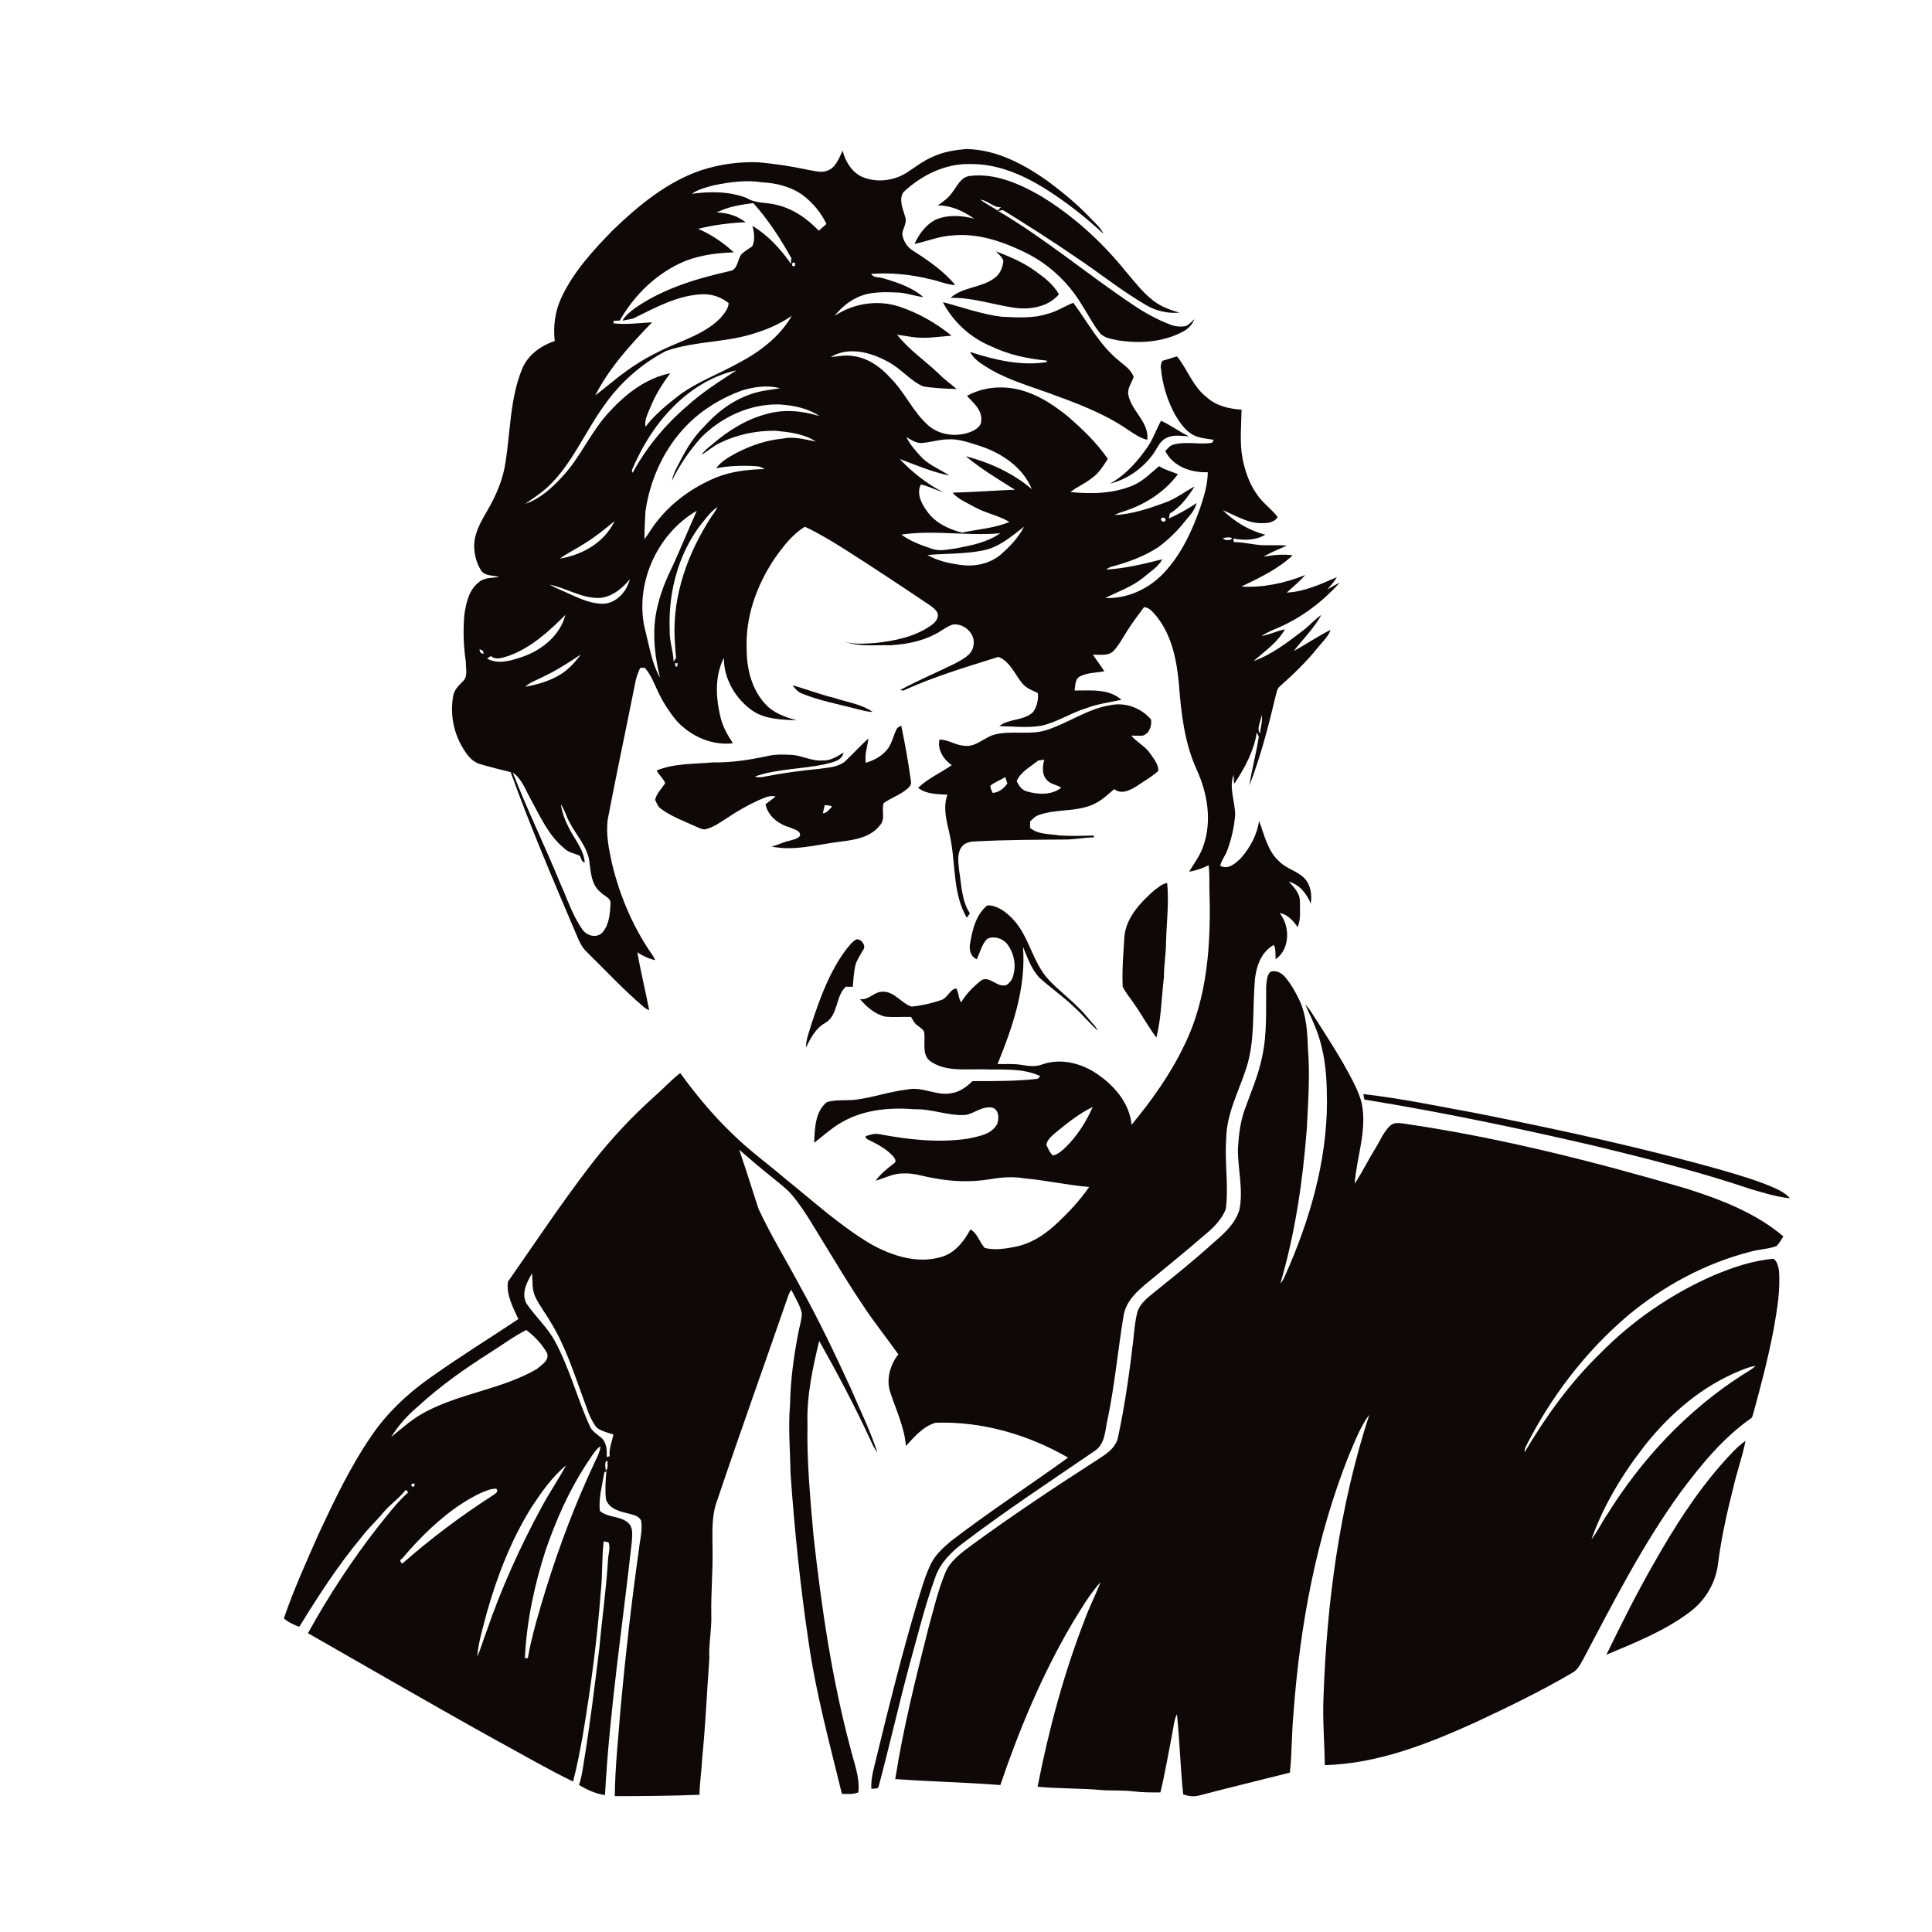 <?xml version='1.0' encoding='utf-8'?>
<svg xmlns="http://www.w3.org/2000/svg" width="1024pt" height="1024pt" version="1.1" viewBox="0 0 1024 1024"> <g fill="#0e0908"> <path d="m494.24 83.15c5.52-2.64 11.64-3.59 17.68-4.17 16.7 0.21 31.88 8.6 45.04 18.23 7.67 5.84 15.13 12.03 21.69 19.11 2.3 2.34 4.81 4.58 6.23 7.62-9.54-8.86-19.84-16.96-30.88-23.9-11.98-7.49-25.6-13.35-39.99-13.09-13.19-0.29-25.7 5.98-35.13 14.86-2.77 4.07-0.18 9.07 0.93 13.28 0.99 3.1-1.23 5.85-1.59 8.83 0.44 3.67 2.56 7.14 5.79 9.02 8.11 5.16 16.14 10.72 22.36 18.15-4.61-0.16-8.83-2.24-13.31-3.09-10.22-2.55-20.8-3.59-31.32-2.83 1.33 2.31 4.6 1.53 6.8 2.44 7.36 2.19 15.07 4.76 20.9 9.92-4.17-0.62-8.21-1.94-12.4-2.43-7.76-0.32-15.95-0.84-23.11 2.78-4.58 2.16-8.42 5.61-11.57 9.54 9.97-6.65 22.8-8.68 34.23-4.92 10.09 3.32 19.52 8.71 27.77 15.39-7.11 0.6-14.3 1.83-21.42 0.64-2.48-0.41-4.97-0.79-7.46-1.13 6.29 8.06 14.96 13.79 22.26 20.86 2.86 2.91 6.23 5.23 9.3 7.92-5.97-0.22-11.98-0.37-17.87-1.42-7.04-3.16-11.86-9.71-18.78-13.14-8.94-4.98-20.73-8.04-30.06-2.41 3.81-0.26 7.65-1.19 11.49-0.54 7.88 0.87 14.77 5.66 19.94 11.45 7.9 7.74 12.19 18.47 20.65 25.7 6.52 5.33 16.16 6.06 23.64 2.37 1.91-1.06 4.1-2.75 4.02-5.17 0.65-5.58-4.14-9.5-7.55-13.18 9.6-5.37 21.45-5.75 31.71-2.08 7.89 2.65 14.82 7.44 21.3 12.57 7.95 6.87 15.69 14.17 21.65 22.9-2.45 3.74-4.8 7.73-8.6 10.27-3.51 2.8-7.7 4.53-11.22 7.29 11.06 1.12 22.59 0.92 32.99-3.45 5.43-2.25 9.55-6.58 14.01-10.26 3.07 1.96 6.64 2.85 9.97 4.24-7.29 9.82-18.26 16.63-29.91 20.1-1.28 0.4-2.49 0.93-3.64 1.6 9.18-0.5 18.04-3.44 26.62-6.58 5.7-2.01 10.46-5.79 15.74-8.61-3.47 5.49-7.43 10.96-13.1 14.36l-0.52 2.64c5.13-2.32 10.02-5.05 14.69-8.19-0.91 4.29-4.38 7.31-6.96 10.64-3.83 4.79-8.33 9.01-13.24 12.68-7.79 5.14-16.71 8.27-25.68 10.63l-2.17 1.32c10.18-0.6 20.07-3 29.9-5.49-2.25 4.22-6.53 6.6-9.99 9.68-6.02 4.9-13.41 7.44-20.27 10.84 11.61 0.52 23.09-4.78 30.98-13.19 9.39-9.88 15.18-22.57 19.6-35.31 1.94-5.87 3.72-11.92 3.78-18.15-8.72 0.32-18.42-2.93-22.51-11.23 1.28-1.51 2.66-3.13 4.72-3.52 6.56-1.68 13.44 0.26 20.04-0.86 0.24-0.39 0.7-1.18 0.94-1.57-3.67-0.61-7.54-0.82-10.9-2.55-4.29-2.3-7.03-6.52-9.52-10.55-4.23-7.69-6.86-16.27-7.62-25.01-0.28-1.3 0.27-2.53 0.7-3.72 2.62-0.76 5.23-1.58 7.84-2.39 5.62 6.99 8.48 16.15 15.84 21.74 5.01 4.55 11.81 6.06 18.37 6.51-0.12 8.58-1.1 17.25 0.5 25.76 1.34 6.71 3.55 13.38 7.56 19 3.01 4.61 7.69 7.76 11.05 12.07-1.45 2.87-5.22 3.4-8.15 3.31-7.61 0.22-14.14-4.12-20.93-6.86 6.24 6.1 14.05 10.83 22.55 12.97-5.1 3.07-11.25 3.13-16.94 2.03 0.06 0.48 0.18 1.43 0.24 1.91 5.36-0.05 10.63 1.56 16.02 1.67 4.04 0.06 8.1-0.15 12.15 0.16-4.14 1.92-8.45 3.47-12.33 5.91 5.06-0.9 10.23-1.49 15.36-0.72-7.8 7.32-17.63 11.93-27.16 16.54 11.57 0.7 23.16-1.86 33.87-6.12-3.05 3.34-6.48 6.28-9.82 9.31 9.37-0.44 18.07-4.52 26.56-8.17-1.39 2.38-3.27 4.42-5.05 6.49 2.18-1.21 4.31-2.54 6.59-3.59-9.08 10.05-20.05 18.43-32.51 23.84-3.08 1.3-6.18 2.59-8.98 4.44 4.28-0.67 8.17-2.71 12.42-3.54-4.01 7.05-10.74 11.65-16.7 16.86 9.74-3.5 18.05-9.91 26.17-16.15 3.48-2.53 6.21-5.95 9.82-8.33-3.88 7.07-9.72 12.78-14.62 19.11 6.61-3.51 12.74-7.91 19.49-11.16-1.19 3.59-4.16 6.15-6.47 9.03-6.14 7.72-13.3 14.57-20.66 21.11-1.18 1.09-1.34 2.8-1.82 4.25-3.83 16.25-8.02 32.48-14.06 48.06 1.26-8.66 3.7-17.16 4.99-25.84-0.3-0.81-0.65-1.58-1.05-2.32-1.52 9.82-6.3 18.7-11.71 26.88l-0.4 0.02c-0.06-1.11-0.16-3.31-0.21-4.42-2.59 6.92 0.87 14.24 0.84 21.33-0.52 6.35-1.93 12.64-4.14 18.62-1.03 2.86-3.06 5.25-3.8 8.23 4.1 2.38 8.25-1.24 11.01-4.05 4.87-5.55 8.56-12.36 9.61-19.73 2.81 7.54 4.55 16.14 10.87 21.71 3.8 3.73 9.37 4.89 13.11 8.68 3.41 3.53 4.16 8.84 3.41 13.52-2.08-5.27-5.96-10.13-11.64-11.67 2.77 2.97 6.03 6.27 5.89 10.66-0.06 4.48 0.62 9.18-1.21 13.42-2.4-3.39-5.21-6.67-9.54-7.47 5.63 6.92 5.61 19.2-2.14 24.53-0.15-2.55 0.25-5.25-0.96-7.6-7.47 4.13-9.93 13.28-10.19 21.24-1.08 14.62 0.2 29.61-4.28 43.79-4.03 12.55-10.72 24.64-10.76 38.13-0.88 12.3 1.4 24.67-0.21 36.92-2.32 5.74-6.92 10.22-11.67 14.03-8.54 7.51-17.44 14.6-26.19 21.87-6.79 5.67-14.94 11.39-16.36 20.83-2.99 18.07-4.62 36.37-8.36 54.32-1.39 5.77-1.2 12.91-6.49 16.78-23.73 16.23-47.76 32.08-70.67 49.48-6.02 4.63-11.63 10.29-14.18 17.61-5.72 15.62-9.59 31.84-14.07 47.85-5.59 20.98-10.4 42.18-16 63.17-0.46 1.69-2.64 0.9-3.87 1.29-0.37-5.95 1.58-11.62 2.88-17.33 6.56-27.07 13.34-54.09 21.25-80.8 2.21-6.96 4.07-14.08 7.22-20.7 2.35-5.05 6.58-8.86 10.74-12.41 20.19-15.53 41.56-29.43 62.19-44.33-21.18-12.24-45.65-19.33-70.2-18.49-6.59 1.86-11.25 7.46-15.75 12.32-0.78-9.94-5.2-19.01-8.26-28.35-2.33-6.91-0.15-14.61 4.23-20.22-6.2-8.8-13.03-17.18-18.89-26.23-7.33-10.75-13.93-21.96-20.76-33.02-5.15-8.33-9.93-16.96-16.16-24.56-3.25-4-7.49-6.97-11.39-10.28-5.87-4.62-11.51-9.51-17.17-14.4 3.65 10.42 6.84 20.98 10.31 31.45 6.57 14.15 14.82 27.43 22.11 41.21 9.8 17.54 18.42 35.71 26.81 53.95 4.76 11.21 10.22 22.18 13.99 33.78-1.72-2.01-2.68-4.45-3.77-6.81-8.23-17.79-17.38-35.14-27.02-52.2-3.48 14.48-6.71 29.27-6.2 44.25-0.41 19.69 1.46 39.3 3.18 58.88 4.19 37.79 9.67 75.59 19.49 112.38 1.88 7.83 5.18 15.56 4.28 23.77-2.77 1.12-5.79 0.88-8.71 0.77-6.5-26.61-13.73-53.14-17.63-80.31-4.45-29.69-7.48-59.58-9.6-89.5-0.19-12.28-1.33-24.58-0.23-36.85 0.22-12.49 1.89-24.93 4.26-37.18 0.62-3.66 1.94-7.22 1.94-10.95-0.95-4.46-3.64-8.28-5.53-12.37-0.72 1.01-1.33 2.09-1.69 3.29-12.4 35.9-25.27 71.64-37.37 107.64-3.48 8.73-2.73 18.22-2.7 27.41 0.14 11.35-0.89 22.68-0.68 34.03 0.29 7.7-1.46 15.3-1.02 23.01-1.33 17.68-2.01 35.41-3.82 53.06-0.26 6.42-1.31 12.78-1.43 19.22-14.95 0.58-29.91 0.75-44.87 0.73 0.14-15.72 1.94-31.35 3.1-47.01 2.58-27.89 5.73-55.75 9.66-83.51 0.52-5.12 2.01-10.22 1.22-15.39-1.09-2.73-4.37-3.2-6.86-3.92-4.57-1.03-10.08-2.46-11.79-7.43-0.56-5-0.25-10.08 0.22-15.07l-1.09 0.82c-1.14 6.72-3.1 13.43-2.39 20.32 4.25 3.71 10.73 2.54 14.92 6.24 2.94 2.5 2.19 6.61 2.04 10.02-4.92 44.76-11.8 89.38-14.22 134.35-4.95-0.64-9.53-2.8-13.77-5.33 1.1-3.31 1.76-6.74 2.24-10.17 3.43-20.74 5.98-41.61 8.54-62.47 1.4-15.51 3.63-30.94 4.57-46.49 0.1-3.13 1.45-6.54 0.29-9.53-0.65-0.12-1.94-0.36-2.58-0.48-1 8.7-0.56 17.5-1.48 26.2-1.94 25.76-5.35 51.42-9.63 76.91-1.5 8.11-2.98 16.23-5.12 24.2-13.73-6.69-26.95-14.4-40.37-21.7-33.59-18.6-66.77-37.93-100.12-56.94 10.85-19.68 23.2-38.55 37.02-56.28 5.14-6.32 10.03-12.94 16.13-18.38-0.44-0.46-0.88-0.9-1.32-1.32-3.34 4.4-8.1 7.53-11.68 11.77-3.7 4.59-8.15 8.48-11.67 13.22-12.42 14.86-22.96 31.17-33.1 47.64-2.86-1.12-5.92-2.43-8.15-4.51 5.22-15.27 11.93-30.03 18.44-44.8 8.36-17.85 16.86-35.78 28.07-52.05 7.99-11.78 18.47-21.71 30.01-29.97 15.56-11.13 31.84-21.2 47.76-31.79-2.82-6.19-6.54-12.89-5.49-19.87 14.63-20.97 28.83-42.35 44.48-62.63 10.03-12.88 21.21-24.85 33.39-35.73 4.56-3.97 8.61-8.49 13.4-12.18 8.31 11.42 17.36 22.35 27.56 32.13 8.95 8.86 19.2 16.22 28.76 24.4 14.6 11.77 28.57 24.52 44.76 34.14 11.13 6.23 24.6 10.57 37.27 6.82 7.23-2.03 12.09-8.29 15.48-14.62 3.8 2.18 4.78 6.75 7.53 9.81 5.47 1.43 11.37 0.36 16.86-0.73 7.58-1.6 14.28-5.85 19.98-10.95 6.82-6.24 13.29-12.96 18.54-20.6-11.54-0.97-22.89-3.55-34.42-4.61-5.97-0.99-12.04-0.56-17.97 0.47-10.07 1.69-20.41 1.34-30.41-0.65-5.15-0.81-10.17-2.68-15.45-2.4-5.26-0.16-9.99 2.42-14.91 3.85 2.64-3.66 6.19-6.46 9.72-9.21 1.64-0.98 0.3-2.86-0.54-3.82-3.82-4.2-9.01-6.7-14-9.18-0.16-0.34-0.46-1.02-0.61-1.36 2.39-0.71 4.86-1.68 7.4-1.08 15.44 2.89 31.34 4.7 46.97 2.37 5.62-1.25 12.68-2.19 15.55-7.93 0.95-2.96 0.92-7.34-2.62-8.52-5.08-0.97-9.21 2.8-13.89 3.86-9.17 0.76-17.95-3.25-27.12-2.98-13.02-1.08-26.78 0.06-38.35 6.63-5.53 2.99-10.13 7.33-15.09 11.14 0.36-7.48 0.37-16.44 6.75-21.59 4.82-1.38 9.87-0.74 14.8-1.21 9.4-1.13 18.39-4.35 27.79-5.45 8.22-1.83 16.1 3.94 24.31 1.76 4.04-0.79 7.38-3.42 10.29-6.2 11.51-0.03 23.06 0.09 34.52-1.24 0.35-0.35 1.06-1.05 1.42-1.4-9.53-4.48-20.24-3.26-30.42-3.6-9.46-0.23-20.09 1.42-28.23-4.55-4.14-3.59-2.34-9.58-2.84-14.34 0.05-2.12-2.09-3.07-3.47-4.23-1.73-1.1-2.57-3.03-3.61-4.69-4.61-0.1-9.23 0.3-13.81-0.15-5.35-1.38-9.75-5.12-13.21-9.29 4.62 0.78 7.63-4.14 12.22-3.91 6.18-0.03 9.65 6.14 15.13 7.9 5.31-0.53 10.61-1.74 15.66-3.47 3.42-1.03 4.52-5.68 7.99-6.17 1.44 2.24 1.08 5.15 2.6 7.39 2.73-4.68 6.75-8.6 10.99-11.91 4.74-2.06 8.53 4.74 13.35 2.53 1.79-1.28 3.09-3.25 3.41-5.44 1.46-5.53 0.13-11.64-3.38-16.12-2.4-3.05-6.99-4.41-10.51-2.75-2.97 2.87-3.74 7.19-5.56 10.77-3.36-1.16-4.22-5.32-3.52-8.44 1.2-7.27 3.11-15.18 9.11-20.05 5.18-0.1 9.54 3.3 13.04 6.76 9.1 9.17 10.66 23.1 19.37 32.55 4.99 5.4 10.93 9.79 16.05 15.06 3.14 2.87 5.58 6.38 8.48 9.47 0.46 0.68 1.38 2.05 1.84 2.73-4.58-3.93-8.31-8.7-12.81-12.71-5.78-5.63-12.55-10.13-18.46-15.62-4.26-4.56-6.25-10.62-8.63-16.26 1.76 21.53-5.48 42.47-13.47 62.13 4.13 0.11 8.3-0.28 12.4 0.4 3.62 0.58 7.46 1.22 11.01-0.12 9.19-3.37 19.61-1.14 27.75 3.91 9.87 6.24 18.72 15.9 19.9 28 10.59-12.9 20.46-26.61 27.7-41.72 12.83-25.75 14.43-55.18 13.51-83.43-0.01-4.14 0.14-8.29-0.38-12.41-3.28 1.63-6.74 2.85-10.37 3.4 2.6-4.39 5.83-8.46 7.46-13.37 4.82-13.37 2.32-28.21-3.49-40.86-6.4-14.06-8.15-29.57-9.33-44.8-1.11-12.6-3.62-25.77-11.62-35.96-1.88-2.17-3.75-4.93-6.85-5.25-3.1 4.18-6.31 8.28-9.03 12.72-2.32 3.59-4.28 7.49-7.26 10.6-2.9 2.83-7.21 1.76-10.83 1.96 1.96 2.95 4.14 5.75 6.03 8.75-4.3 0.84-8.93 0.67-12.89 2.7-2.74 1.41-2.42 4.91-2.89 7.5 8.4 0.05 18.03-1.14 24.86 4.89-6.31 1.45-12.82 2.16-18.89 4.56-8.14 2.5-15.34 7.43-23.7 9.25-7.35 1.18-14.81 0.32-22.2 0.16 5.18-4.08 12.93-2.74 17.84-7.34 2.12-2.82 3.02-6.74 2.64-10.15-2.92-1.49-6.28-2.53-8.32-5.25-4-4.79-6.38-11.49-12.58-13.95-17 5.35-34.2 10.44-50.44 17.88-0.4-0.09-1.21-0.26-1.61-0.34 9.58-5.18 19.65-9.38 29.4-14.21 3.84-2.19 8.76-4.44 9.42-9.37 1.3-6.16-5.08-12.04-11.05-11.07-3.47 1.13-6.24 3.67-9.51 5.22-7.22 3.77-15.38 5.19-23.43 5.74-8.01-0.26-16.27 0.9-24.01-1.79 5.21 1.44 10.65 0.89 15.97 0.58 10.33-1.12 21.01-3.26 29.65-9.38 2.06-1.42 4.09-3.76 3.35-6.47-0.82-1.73-2.39-2.92-3.9-4.02-15.2-10.23-30.46-20.37-45.93-30.18-6.66-4.15-13.36-8.26-20.49-11.56-6.89 4.16-11.79 10.78-16.34 17.26-9.25 13.97-15.25 30.58-14.52 47.5-0.04 10.67 2.78 21.98 10.44 29.79 4.26 4.45 10.28 6.34 16.01 8.08-7.9-0.45-16.39-0.47-23.23-5.04-9.09-6.28-15.37-16.91-15.31-28.11-4.89 9.59-4.3 21.03-1.83 31.24 1.15 5.12 3.78 9.7 6.63 14.04-11.12 1.29-22.2-3.65-29.69-11.73-4.04-4.81-7.46-10.14-10.11-15.83-2.05-4.29-3.68-8.9-6.94-12.45-0.61 0.02-1.81 0.06-2.41 0.08-1.32 2.7-2.24 5.57-2.75 8.53-4.77 23.86-9.84 47.66-14.41 71.55-1.14 8.06 0.6 16.13 2.31 23.97 4.21 17.34 11.39 34.11 21.74 48.69 0.28 0.53 0.84 1.61 1.11 2.14-3.42-0.69-6.58-2.23-9.49-4.12 1.73 10.28 4.33 20.38 6.25 30.63-1.04-0.39-1.98-0.95-2.82-1.66-10.63-8.99-20.09-19.24-30.02-28.97-3-2.66-4.49-6.45-6-10.06-12.03-28.27-24.14-56.55-34.56-85.46-5.53-1.41-11.1-2.72-16.56-4.38-4.28-1.32-6.9-5.21-9.04-8.87-4.84-8.08-6.52-17.89-4.89-27.13 0.54-3.19 2.85-5.53 5.06-7.69 2.98-2.55 1.53-6.91 1.68-10.31-1.29-8.24-1.5-16.65-0.83-24.96 0.94-6.22 2.36-13.13 7.58-17.24 2.94-2.68 7.19-2.3 10.84-2.83-3.08-1.06-7.11-0.37-9.33-3.19-2.69-4.02-3.88-8.95-3.87-13.74 0.19-6.82 3.82-12.81 7.12-18.55 4.55-7.81 8.18-16.28 9.49-25.28 2.62-16.49 2.37-33.74 8.76-49.42 2.97-7.47 9.92-12.43 17.33-14.92-0.9-7.88 0.21-15.94 3.59-23.14 6.44-13.69 16.81-24.97 27.27-35.68 13.68-13.15 28.84-25.69 47.09-31.8 9.68-3.08 19.92-4.51 30.08-4.11 8.7 0.79 17.36 2.1 25.91 3.93 3.41 0.5 7.04 1.83 10.44 0.56 4.61-1.6 6.31-6.65 8.19-10.68 1.53 5.76 4.84 11.48 10.51 13.98 7.76 3.24 17.11 2.02 24.04-2.66 4.26-2.83 8.38-5.96 13.1-8.01m-116.05 15.1c-3.97 1.08-8.11 2.09-11.53 4.46 9.73-1.3 20.01-1.36 29.27 2.32 4.47 2.82 9.95 2.19 14.93 3.38 9 1.92 16.88 7.29 23.13 13.89 1.36-1.19 2.71-2.39 4.05-3.6-2.85-6.01-7.24-11.17-12.48-15.22-6.22-4.48-13.84-6.43-21.41-6.82-8.67-1.42-17.44-0.13-25.96 1.59m1.68 14.39c5.52 0.06 10.94 1.78 15.36 5.14-8.48 0.41-16.94 1.42-25.17 3.5 6.93 3.07 13.33 7.28 18.84 12.49-8.64 0.29-17.39 1.37-25.51 4.49-14.83 6.08-27.04 17.79-34.89 31.64-0.81 0.05-2.44 0.14-3.25 0.19l-0.14 1.29c6.86 0.79 13.68-0.18 20.52-0.54-11.4 11.76-22.66 24.11-30.17 38.8 6.85-5.26 13.31-11.05 20.58-15.75 8.42-5.67 17.72-9.85 27.07-13.71 6.7-2.91 13.48-6.21 18.65-11.5 1.95-2.36 4.27-4.79 4.45-8.02-3.73-2.99-8.37-4.7-13.16-4.7-13.57 0.23-25.62 7.11-37.49 12.88-1.88 0.42-3.76 0.81-5.65 1.11 1.65-2.91 4.37-4.93 7.01-6.88 14.85-10.21 32.34-15.43 49.73-19.36 4.52-0.66 4.08-5.94 6.25-8.87 1.7-1.7 3.84-2.88 5.81-4.26 1.6-3.52 1.06-7.3 0.08-10.9 8.31 5.07 15.03 12.32 20.52 20.29-0.02-0.7-0.06-2.09-0.07-2.79l0.5 0.24c-5.84-10.56-12.38-20.75-20.46-29.76-6.62 0.81-13.43 1.91-19.41 4.98m39.97 28.1c1.29 0.87 1.8 0.41 1.5-1.39-1.12-0.43-1.62 0.04-1.5 1.39m-17.93 35.27c-15.74 5.7-33.02 4.5-48.8 9.98-13.34 6.9-24.89 17.26-33.39 29.63-9.92 13.86-16.51 30.2-29 42.12-3.73 3.59-8.13 6.32-12.31 9.33 7.72-2.65 13.98-8.27 19.41-14.18 10.1-10.66 15.57-24.82 25.87-35.33 8.44-9.21 19.19-17.21 31.6-19.74-4.16 5.54-7.92 11.45-10.5 17.91-1.34 3.35-3.32 6.7-2.67 10.46 5.08-6.6 11.61-11.87 18.15-16.94 9.59-7.02 20.85-11.06 31.15-16.83 11.21-5.88 21.82-13.88 28.24-25.01-5.47 3.71-11.45 6.59-17.75 8.6m-43.17 37.75c-10.5 9.85-18.31 22.39-23.89 35.59l0.49 1.25c7.26-13.45 17.2-25.42 28.8-35.35 8-7.27 17.14-13.06 26.17-18.94-11.97 2.64-22.73 9.08-31.57 17.45m34.36-6.74c-10.75 3.94-20.8 10.01-28.86 18.19-12.14 12.28-19.66 28.72-22.12 45.73-0.25 4.94-0.57 9.9-0.54 14.85 2.39-3.05 4.18-6.53 6.69-9.5 8.04-10.24 18.98-18.04 30.95-23.05 8.26-3.45 17.26-4.37 26.12-4.63-1.34-0.71-2.73-1.43-4.28-1.49-7.18-0.47-14.4-0.33-21.47 1.1 2.61-3.74 6.71-5.94 10.61-8.09 7.67-4.01 16.03-6.83 24.68-7.65 5.88-1.33 11.76 0.49 17.52 1.55-6.3-4.19-14.11-5-21.45-5.72-10.09-0.11-20.26 2-29.34 6.43-3.54 1.69-6.47 4.35-9.81 6.37 1.52-2.21 3.6-3.91 5.69-5.54 8.36-7.28 18.07-13.32 28.87-16.16 9.15-2.62 18.96-1.69 27.96 1.14-6.2-4.26-13.93-5.74-21.33-6.18-15.42-0.38-30.44 6.6-41.25 17.39-6.24 7-11.64 14.79-15.69 23.27 0.55-2.29 1.29-4.53 2.38-6.62 3.88-7.76 8.01-15.61 14.27-21.75 6.64-7.59 14.86-14.05 24.43-17.45 5.24-2.02 10.84-2.57 16.34-3.41-6.57-1.82-13.88-0.79-20.37 1.22m87.34 24.69c2.01 4.17 5.18 7.59 8.28 10.96 4.15 4.06 9.67 6.15 14.41 9.36-9.1-1.87-17.65-5.51-26.29-8.79 6.69 7.13 14.48 13.25 23.19 17.73-4.02-1.26-7.79-3.26-11.92-4.2-2.48 4.81 0.26 10.12 3.16 14.06 4.28 6.26 11.5 9.68 18.66 11.49 8.37-1.86 17.09-2.27 25.08-5.69-5.85-3.48-12.73-4.64-18.66-7.98-3.94-2.3-8.46-3.95-11.47-7.52 11.03-0.27 22.03-1.15 33.05-1.56-8.89-5.6-17.96-11-26.04-17.76 12.67 3.35 25 8.88 35.01 17.46-4.78-11.58-15.86-19.06-27.4-22.86-5.67-1.74-11.42-4-17.46-3.52-4.79 0.12-9.39 1.77-14.17 1.94-2.76-0.16-5.12-1.8-7.43-3.12m-146.2 19.02c0.57 0.58 0.57 0.58 0 0m40.05 23.82c-14.07 16.18-20.24 38.27-19.31 59.45-0.3 5.67 1.94 11.05 2.03 16.69 0.45-0.67 0.89-1.34 1.33-2.01-0.4-3.56-0.52-7.15-0.77-10.73-1.02-22.8 7.13-45.07 19.42-63.98 1.2-1.69 2.44-3.37 3.29-5.27-2.32 1.58-4.25 3.65-5.99 5.85m-32.07 60.48c2.11 8.16 3.33 16.74 7.6 24.15-2.64-10.79-4.02-22.04-2.28-33.09 1.34-8 4.06-15.69 7.52-23 5.08-10.64 9.39-21.62 14.26-32.36-21.58 12.47-33.6 40.08-27.1 64.3m275.28-58.76c0.56-0.8 0.35-1.42-0.63-1.86-2.65-0.42-1.45 2.95 0.63 1.86m-306.9 11.31c-4.53 3.01-9.47 5.34-13.9 8.5 11.99-1.9 23.72-8.63 29.07-19.91-4.88 4.04-9.8 8.05-15.17 11.41m210.43 4.17c-9.68 1.96-19.65 1.59-29.46 2.41 5.33 3.11 11.5 4.46 17.56 5.25 7.49 1.1 15.62-0.58 21.44-5.6 4.8-4.21 9.26-8.95 12.23-14.66-6.64 5.08-13.27 11-21.77 12.6m-43.29-8.39c4.84 3.58 10.58 5.63 16.24 7.52 4.08 1.49 8.37 0.32 12.51-0.19 8.17-1.54 16.73-3.18 23.67-8.05-17.45 1.56-35.03-1.84-52.42 0.72m170.43 1.96c0.71 0.8 1.76 1.09 3.15 0.88 1.16-0.02 1.63-0.42 1.42-1.2-1.58-0.31-3.1-0.2-4.57 0.32m-356.76 24.58c3.38 2 7.11 3.29 10.63 5 5.68 2.56 11.65 5.28 18.01 5.1 6.93-0.52 12.17-6.55 13.78-13-3.99 4.84-9.23 9.25-15.7 9.91-9.5 0.49-17.72-5.17-26.72-7.01m-21.88 37.76c-2.98 0.83-6.69 2.48-9.37 0.04-0.67 0.43-1.34 0.89-1.99 1.36 5.98 3.39 12.91 1.01 18.92-0.98 10.2-3.58 19.79-11.34 22.58-22.16-8.76 8.76-18.27 17.5-30.14 21.74m-15.37-3.41c0.06 1.44 0.79 2.18 2.18 2.23-0.09-1.44-0.82-2.18-2.18-2.23m3.36 3.27c0.25 0.25 0.25 0.25 0 0m30.95 10.89c-3.35 1.86-7.23 2.92-10.06 5.61 5.64-1.03 11.23-2.58 16.34-5.22 5.33-2.66 9.58-7.1 13.06-11.85-6.26 4.12-12.54 8.26-19.34 11.46m69.24-6.86c0.11 0.45 0.34 1.33 0.45 1.77h0.68l0.44-1.76c-0.4 0-1.18-0.01-1.57-0.01m310.88 27.25c0.04 3.36-2.89 6.98-0.71 10.09 0.01-3.39 1.68-6.73 0.71-10.09m-396.82 30.64c7.69 19.84 17.08 38.97 25.14 58.67 3.73 8.22 6.48 17.04 11.74 24.46 2.23 3.43 7.55 4.92 10.61 1.71 3.66-4.1 4.04-10.01 4.34-15.24 0.2-3.34-3.62-4.17-5.42-6.25-4.88-4.06-5.07-10.82-5.85-16.6-1.24-7.69-6.89-13.48-10.36-20.19-1.85-3.11-2.58-6.77-4.71-9.71 0.69 4.3 2.15 8.44 4.17 12.3 2.98 6.12 7.95 11.46 8.51 18.54-1.96-0.26-1.75-2.48-2.79-3.67-2.72-1.13-5.83-1.57-7.99-3.74-8.39-6.79-12.79-16.9-17.87-26.13-2.79-4.95-4.65-10.76-9.52-14.15m287.44 191.13c-1.91 1.68-4.1 3.51-4.62 6.12 0.9 2.05 1.79 4.29 3.54 5.79 2.74-0.68 4.83-2.69 6.84-4.54 6.09-6.03 10.76-13.39 14.19-21.22-7.33 3.55-13.7 8.71-19.95 13.85m-280.07 90.44c4.66 6.85 11 12.5 14.98 19.84 7.74 14.22 11.72 30.07 18.38 44.77 1.22 3.25 4.51 4.75 6.86 7.04 2.19 2.6 2.4 6.27 2.22 9.53 0.39-0.08 1.16-0.25 1.55-0.34-0.43-3.97 1.23-7.69 2.01-11.5-3-1.03-6.21-1.74-8.83-3.6-3.95-5-5.52-11.36-7.76-17.22-4.82-13.1-9.17-26.55-16.54-38.51-2.63-4.64-6-8.85-8.3-13.68-1.83-3.89-1.35-8.28-1.66-12.44-2.83 4.65-5.95 10.82-2.91 16.11m-19.8 26.18c-13.12 8.34-25.89 17.37-37.36 27.88-5.67 4.75-10.79 10.3-14.65 16.62 5.94-4.91 11.75-10.09 18.66-13.61 18.64-9.74 40.35-11.89 58.6-22.49 2.44-2.19 6.85-4.61 5.33-8.51-2.68-4.76-6.7-8.88-10.96-12.15-6.87 3.51-13.09 8.17-19.62 12.26m51.18 59.24c-9.03 13.95-15.79 29.26-21.22 44.93-6.03 18.63-10.2 37.94-11.08 57.55l1.55-0.11c2.19-12.41 5.93-24.5 9.57-36.55 7.22-23.15 15.81-45.9 26.17-67.83 1.19-2.53 2.55-5.07 2.74-7.92-3.43 2.57-5.26 6.55-7.73 9.93m10.6 2.95c1.36-0.76 0.83-3.53 0.87-5.01-1.77-0.47-1.11 3.77-0.87 5.01m-39.39 19.49c-10.66 17.06-18.02 35.98-23.53 55.28-2.02 7.93-4.62 15.82-5.25 24.02 1.91-4.38 3.19-8.99 4.91-13.44 7.76-22.69 17.69-44.61 29.09-65.7 4.1-7.65 9-14.82 13.15-22.43-7.46 6.22-13.06 14.22-18.37 22.27m-63.53-12.37c-0.36 1.22 0.08 1.68 1.34 1.36 0.06-0.4 0.19-1.18 0.25-1.58-0.4 0.06-1.19 0.17-1.59 0.22m42.08 2.81c-5.34 1.52-10.19 4.36-14.9 7.24-12.3 7.97-22.79 18.4-32.23 29.54-1.61 0.66-0.9 2.05 0.13 2.62 15.08-13.31 31.28-25.38 48.18-36.29 1.11-0.74 3.18-1.96 1.48-3.42-0.67 0.08-2 0.23-2.66 0.31m-49.89 40.83c0.32 0.27 0.32 0.27 0 0z"/> <path d="m504.77 101.89c2.63-3.34 4.53-8.14 9.36-8.65 13.25-1.59 26.03 4.1 37.29 10.51 17.12 10.36 32.13 24 44.75 39.49 4.83 5.67 9.35 11.74 15.32 16.29 4.02 3.06 8.83 4.79 13.64 6.2-6.15 0.5-12.44-0.88-17.74-4.05-13.08-7.63-24.89-17.18-37.47-25.56-12.49-8.59-25.3-16.71-38.17-24.68l-0.51-0.08c-0.53 0.12-1.6 0.37-2.13 0.5 25.03 14.74 47.29 33.6 71.41 49.71 6.14 4.14 12.66 7.79 19.6 10.41 2.7 1.1 5.74 1.43 8.6 0.78 1.66-0.93 2.95-2.36 4.38-3.6-1.04 2.46-2.78 4.58-5.04 6.01-10.71 6.16-23.57 7.11-35.57 5.21-3.42-0.79-7.48-1.14-9.76-4.17-3.72-4.74-6.41-10.18-9.69-15.23-7.35-12.04-18.24-21.93-31.07-27.83-11.45-5.46-24.06-9.61-36.91-8.37-7.03 0.29-13.56 3.12-20.37 4.52 2.47-5.34 6.2-10.55 11.69-13.07 6.33-2.52 13.45-2.03 19.93-0.33-5.62-3.99-12.28-7.07-19.28-7.03 2.86-1.98 5.8-4.02 7.74-6.98m14.9 3.92c2.84 2.24 6.13 3.8 9.12 5.8 0.58-0.59 1.15-1.18 1.73-1.78-4.01 0.27-6.91-3.55-10.85-4.02z"/> <path d="m527.93 133.22c6.98 2.73 13.99 5.61 20.14 9.98 4.98 3.58 10.21 7.31 13.17 12.84-5.87 6.81-15.76 8.34-24.24 6.99-11.06-1.71-21.87-5.39-33.18-5.18 6.57-5.87 16.49-5.25 23.41-10.55 2.88-2.15 4.34-5.65 4.56-9.16-0.65-2.04-2.57-3.33-3.86-4.92z"/> <path d="m499.73 160.14c10.36 2.71 20.51 6.42 31.19 7.75 8.09 0.34 16.46 1.01 24.29-1.57 4.86-1.17 9.04-4.02 13.65-5.84 7.84 10.5 13.99 22.58 24.42 30.87 2.86 2.46 6.34 4.68 7.57 8.47-1 3.05-3.37 5.87-2.84 9.26 1.52 8.77 11.18 14.57 10.08 24.02-3.99-0.81-7.27-3.46-10.65-5.58-12.94-8.85-27.82-14.18-42.45-19.52-9.94-3.52-20.13-6.65-29.38-11.81-4.23-2.65-9.07-5.05-11.47-9.66 13.07 4.23 26.93 7.57 40.72 5.39l0.01-0.78c-10.13-1-20.26-3.09-29.47-7.55-10.94-4.5-20.23-12.94-25.67-23.45z"/> <path d="m615.4 223c5.13 2.38 9.67 5.83 14.78 8.26-3.96-0.11-8.29-1.1-11.96 0.89-3.76 1.63-4.97 5.87-7.3 8.88-5.51 7.42-13.58 13.1-22.6 15.29 8.46-4.66 14.87-12.05 20.24-19.92 2.82-4.18 4.36-9.03 6.84-13.4z"/> <path d="m420.1 363.19c7.34 2.14 14.52 4.85 21.96 6.7 6.9 2.26 14.44 3.27 20.54 7.48-3.6-0.13-7.03-1.32-10.52-2.11-8.95-2.31-18.11-4.04-26.71-7.54-2.28-0.79-3.95-2.58-5.27-4.53z"/> <path d="m588.07 373.85c7.98-1.89 16.76 1.25 22.01 7.52 0.44 3.3-0.79 7.2-4.16 8.47-2.1 0.33-4.23 0.02-6.32 0.03 2.95 3.6 7.43 5.63 10.06 9.57 1.82 2.76 4.44 5.66 4.27 9.15-3.41 3.16-7.55 5.38-11.36 8.01-3.49 2.26-8.22 4.68-12.02 1.65-3.5 2.97-6.88 6.27-11.16 8.11-9.24 4.16-19.85 2.22-29.26 5.79-1.65 0.65-2.82 2.05-4.13 3.18-0.02 1.14-0.04 2.3-0.06 3.46 4.34 3.65 10.27 3.11 15.52 4 6.09 0.43 12.2 0.19 18.3 0.07l0.01 0.97c-4.62 0.07-9.18 0.93-13.79 1.13-16.36 0.12-32.74 0.11-49.09 1.02-2.81 0.02-6.04 0.79-7.55 3.4-2.16 3.53-1.36 7.89-1.01 11.78 1.29 7.74 1.28 16.1 5.71 22.9-0.47 0.82-1.01 1.6-1.64 2.33-6.93-11.85-6.02-26.16-8.16-39.29-1.22-8.56-5.18-17.28-2.08-25.9-5.25-0.3-11.21-0.19-15.54-3.64 5.23-5.02 11.95-7.91 17.83-12.02-4.28-2.92-7.78-8.21-6.48-13.56 4.61 0.02 8.53 3.05 13.12 3.3 6.12 0.86 10.47-4.45 16.01-5.92 9.1-2.41 18.81 0.51 27.82-2.49 11.3-3.69 21.26-11.01 33.15-13.02m-37.79 29.24c-4.04 3.32-9.23 5.85-11.4 10.87 1.06 2.48 2.74 4.82 5.49 5.54 5.88 1.69 13.06 2.04 18.1-2-2.45-1.71-5.87-1.78-7.78-4.26-2.61-2.88-2.08-7.13-1.24-10.6-0.79 0.11-2.38 0.34-3.17 0.45m-25.3 13.26c-0.21 1.44 0.62 2.68 1.21 3.92 3.26-0.27 5.89-2.4 7.72-4.98-0.28-0.85-0.83-2.54-1.11-3.39-2.55 1.59-5.46 2.57-7.82 4.45z"/> <path d="m474.96 387.01c0.36-1.3 1.6-1.88 2.74-2.34 2.01 9.73 3.78 19.52 5.11 29.36 0.45 1.75-0.88 3.32-2.2 4.27-3.7 3.06-8.33 4.62-12.24 7.34-1.33 3.76 1.14 8.63-2.05 11.85-5.07 6.54-13.77 7.73-21.42 8.67-11.91 1.47-24.03 5.05-36.01 2.51 3.28-0.7 6.25-2.38 9.54-3.06 1.92-0.65 4.4-0.84 5.59-2.69 0.38-2.9-3.48-3.33-5.43-4.4-5.94-1.64-11.53-5.94-12.84-12.22 1.78-1.38 3.55-2.78 5.34-4.15-3.17-0.81-6.11 0.8-8.94 1.96-5.83 2.64-11.4 5.82-16.69 9.39-3.53 2.2-6.95 4.78-11 5.88-1.71 0.62-3.37-0.4-4.92-0.98-6.48-3-13.34-5.41-19.15-9.66-1.69-1.1-2.31-3.09-3.16-4.8 0.76-3.53 3.5-5.93 5.32-8.87-1-2.51-3.27-4.29-4.52-6.69 9.48-3.89 19.88-3.37 29.89-4.3 9.72 0.19 19.38-1.33 28.87-3.36 4.35-1.01 8.87-0.86 13.3-0.59 5.4 0.49 10.38 3.4 15.9 2.92 4.18 0.29 7.74-2.17 11.16-4.2-1.05 4.71-6.25 5.14-10.06 6.26-12.24 2.58-25.06 2.31-36.99 6.43 1.5 0.59 3.12 0.5 4.68 0.17 9.65-1.91 19.4-3.26 29.19-4.18 4.64-0.7 9.81-0.79 13.69-3.78 4.35-3.96 8.17-8.48 12.65-12.3-0.59 4.26-2.12 8.48-1.41 12.85 4.08-1.23 8.06-3.24 10.87-6.52 2.82-2.98 3.46-7.19 5.19-10.77m-37.86 39.76c-0.34 1.42-0.67 2.85-0.97 4.29 2.27-0.1 3.54-2.18 4.91-3.68-1.28-0.42-2.6-0.62-3.94-0.61z"/> <path d="m611.89 471.79c2.09-1.44 4.12-3.49 6.74-3.75 1.01 10.28-0.29 20.61-0.59 30.9 0.01 6.38-1.17 12.68-1.13 19.06-1.33 10.63-1.36 21.49-3.99 31.93-4.23-5.53-7.49-11.73-11.49-17.41-2.07-3.23-4.71-6.09-6.38-9.55-0.43-8.98 0.41-17.97 0.93-26.92 1.15-10.11 8.63-17.85 15.91-24.26z"/> <path d="m448.75 502.88c1.6-1.82 3.05-4.04 5.32-5.04 2.57-0.14 5.17 3.38 3.41 5.68-1.56 2.82-3.57 5.49-4.26 8.71-0.68 3.55-0.95 7.18-1.22 10.79-1.24-0.03-2.48-0.04-3.71-0.05-5.65 5.29-3.84 15-10.89 19.2-5.1 2.8-7.73 8.09-10.25 13.07 0.04-4.27 1.71-8.29 2.88-12.34 4.61-13.99 9.72-28.18 18.72-40.02z"/> <path d="m673.31 515.05c2.94-1.03 6.02 0.59 7.87 2.87 3.3 3.87 5.77 8.39 7.91 12.99 3.27 7.63 3.87 16.07 4.11 24.28 1.22 14.28 0.15 28.62-0.56 42.9-2.11 27.71-6.14 55.42-14 82.14 1.19-1.15 1.81-2.7 2.49-4.15 12.93-28.94 22.1-60.18 22.2-92.07-0.07-9.91-0.44-19.9-2.94-29.54-1.79-7.7-5.25-14.85-8.58-21.97 2.46 2.23 3.94 5.26 5.79 7.98 5.68 8.97 11.52 17.85 16.6 27.19 2.97 5.51 6.08 11.09 7.56 17.22 2.88 14.29-2.7 28.39-3.78 42.53 3.98-5.99 7.14-12.5 10.91-18.63 2.56-4.05 4.33-8.74 7.86-12.1 2.54-2.35 6.17-1.24 9.22-0.88 49.92 7.41 98.93 19.85 147.32 34.01 18.39 5.8 37.02 12.88 51.92 25.47-1.14 1.76-2.12 3.68-3.62 5.16-4.52 1.66-9.44 1.71-14.05 3.03-23.76 6.13-45.88 18.07-64.69 33.75-22.55 19.15-40.81 43.12-54.15 69.49-0.42 0.94-0.63 1.95-0.63 3.02 11.24-19 24.29-37.12 40.18-52.51 17.06-17.36 37.54-31.41 59.84-41.18 10.16-4.27 20.8-7.94 31.84-8.87 1.96 1.18 2.43 3.71 2.91 5.79 0.94 10.76-0.99 21.45-2.85 32.01-2.8 14.69-6.59 29.17-10.56 43.59-0.47 1.07-0.4 2.57-1.49 3.26-14.84 10.4-26.4 24.64-37.17 39.03-19.93 27.5-35.4 57.83-51.22 87.78-1.66 2.89-3.07 6.25-6.13 7.95-16.65 9.74-34.02 18.17-51.48 26.33-25.23 11.4-51.73 21.9-79.77 22.64-0.15-11.85-1.21-23.69-0.71-35.54 1.72-50.75 8.52-101.74 24.28-150.17-4.79 6.36-7.53 13.96-10.69 21.2-17.4 43.65-26.06 90.36-29.48 137.07-1.02 10.43-0.74 21.01-1.93 31.41-16.19 4.13-32.46 8.01-48.62 12.26-2.65 0.59-5.39 0.17-7.9-0.72-1.53-14.15-1.84-28.38-3.33-42.52-1.74 3.55-1.84 7.58-2.69 11.39-1.98 10.03-3.65 20.13-6.06 30.07-4.72 0.04-9.44 0.04-14.13-0.53-5.62-0.72-11.3-0.3-16.94-0.71-11.32-1-22.71-0.71-34.03-1.77 5.95-30.5 14.09-60.65 25.4-89.62 2.38-6.39 5.55-12.44 7.93-18.81-6.03 6.78-10.62 14.71-15.33 22.44-15.72 26.85-27.74 55.7-37.75 85.1-18.55-1.46-37.14-1.81-55.7-3.18 4.24-26.99 10.87-53.55 17.6-80.02 2.7-9.74 4.95-19.67 8.82-29.03 2.57-6.61 8.62-10.8 14.06-14.91 21.3-15.57 43.27-30.21 65.45-44.49 5-3.26 11.04-6.59 12.22-13.02 3.58-16.82 5.99-33.87 7.99-50.94 0.53-4.92 0.89-9.88 2.1-14.69 1.11-4.36 4.69-7.37 8.04-10.09 11.08-8.93 22.23-17.81 32.76-27.4 5.53-4.73 11.35-10.04 13.41-17.27 2.11-10.62-0.9-21.38-0.82-32.05 0.39-6.95 1.14-13.97 3.48-20.57 3.29-9.39 7.41-18.54 9.35-28.34 2.71-12.21 1.96-24.74 2.14-37.14 0.27-2.69 0.22-5.84 2.22-7.92m249.09 211.4c-20.13 8.13-37.13 22.68-50.52 39.56-11.83 15.1-21.98 31.76-28.38 49.89 3.2-4.11 5.38-8.91 8.34-13.2 18.14-29.21 42.21-54.95 71.16-73.65 2.51-1.69 5.34-2.96 7.48-5.15-2.8 0.49-5.48 1.45-8.08 2.55z"/> <path d="m722.59 579.89c20.53 2.34 40.81 6.64 61.14 10.36 43.34 8.65 86.59 17.98 129.13 30.01 9.31 2.71 18.66 5.44 27.56 9.35 3.07 1.31 6.01 2.99 8.3 5.48-7.14-0.67-14.05-2.9-20.91-4.89-27.25-9.16-55.13-16.22-83.05-22.96-40.27-9.37-80.78-17.81-121.6-24.45-0.14-0.73-0.43-2.18-0.57-2.9z"/> <path d="m913.2 775.23c3.72-4.12 7.4-8.34 11.96-11.57-1.6 8.27-4.5 16.22-6.39 24.43-3.42 13.52-6.48 27.16-8.23 41.01-1.22 9.83-6.61 18.93-14.44 24.94-13.4 10.26-29.27 16.51-44.69 23.01 7.99-16.37 16.1-32.71 25.2-48.5 10.62-18.78 22.24-37.15 36.59-53.32z"/> </g> </svg>